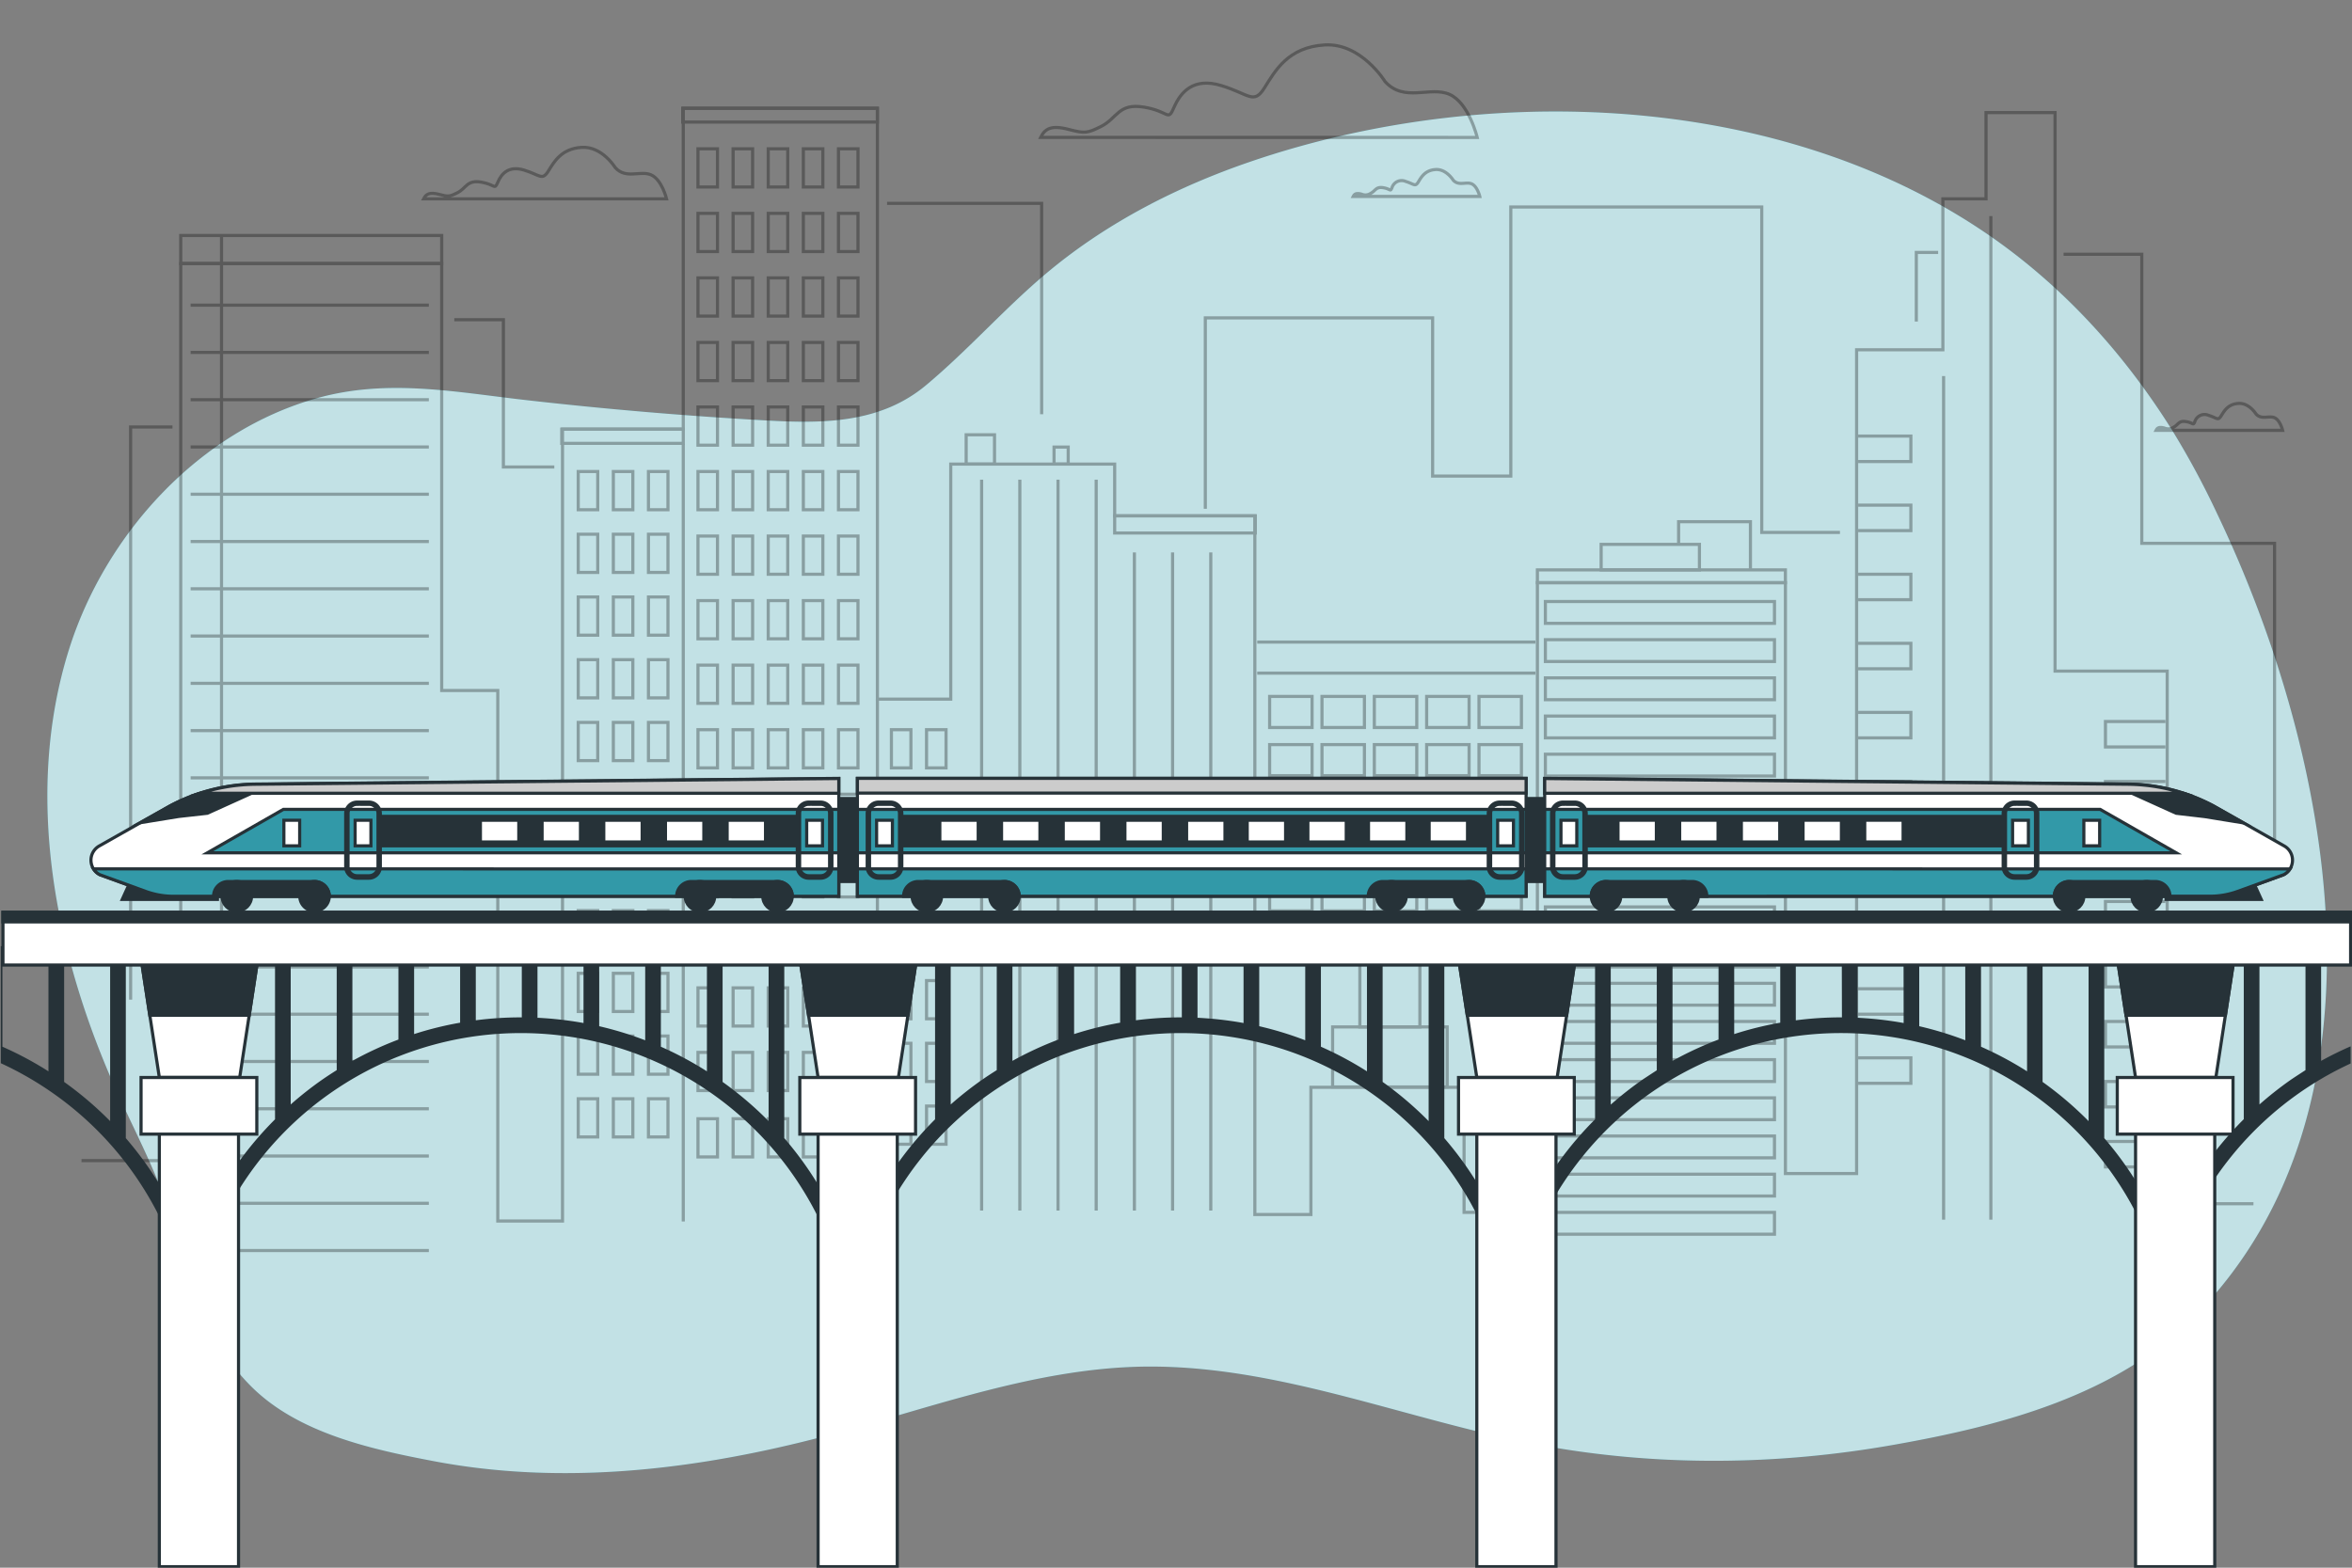 <svg xmlns="http://www.w3.org/2000/svg" viewBox="0 0 750 500"><rect x="0" y="0" width="750" height="500" fill="#808080" stroke="none"/><g id="freepik--background-simple--inject-32"><path d="M692.41,136.84c-13-20.68-29.06-39.37-48.52-54.7-66.9-52.7-167-57.37-245.3-30.53-23.14,7.93-45.23,19.21-64.12,34.88-13.73,11.39-25.49,24.93-39.18,36.37-14.38,12-32.16,12.28-50.22,11.28q-39-2.16-77.81-6.59c-22.54-2.58-43.77-6.8-66.1-.58C63.46,137.5,33.58,170.34,22,207.14c-14.5,46.22-4.58,97.12,15.38,141.26,6.91,15.28,15.21,30.2,18.81,46.64,3.74,17.09,11.29,34.55,24,47.24,14.85,14.77,38,19.93,58.09,23.74,38.87,7.4,78.86,3.31,117-6,36-8.76,72.69-23.9,110.57-24.16,42.5-.28,82.91,17.09,124.68,24.93,37.38,7,76.05,6.65,113.46,0,33.94-6,71-15.62,95.89-41,65.82-67.06,43.57-179.61,7.26-255.64A266.66,266.66,0,0,0,692.41,136.84Z" style="fill:#3299A8"></path><path d="M692.41,136.84c-13-20.68-29.06-39.37-48.52-54.7-66.9-52.7-167-57.37-245.3-30.53-23.14,7.93-45.23,19.21-64.12,34.88-13.73,11.39-25.49,24.93-39.18,36.37-14.38,12-32.16,12.28-50.22,11.28q-39-2.16-77.81-6.59c-22.54-2.58-43.77-6.8-66.1-.58C63.46,137.5,33.58,170.34,22,207.14c-14.5,46.22-4.58,97.12,15.38,141.26,6.91,15.28,15.21,30.2,18.81,46.64,3.74,17.09,11.29,34.55,24,47.24,14.85,14.77,38,19.93,58.09,23.74,38.87,7.4,78.86,3.31,117-6,36-8.76,72.69-23.9,110.57-24.16,42.5-.28,82.91,17.09,124.68,24.93,37.38,7,76.05,6.65,113.46,0,33.94-6,71-15.62,95.89-41,65.82-67.06,43.57-179.61,7.26-255.64A266.66,266.66,0,0,0,692.41,136.84Z" style="fill:#fff;opacity:0.7"></path></g><g id="freepik--Clouds--inject-32"><path d="M441.65,26s-7.55-12.35-19.22-11.67S406.65,22.53,403.22,28s-4.8,2.05-13.72-.69-13,2.06-15.1,6.86-1.37,1.37-9.6,0-8.45,3.54-13.73,6.18c-4.3,2.15-5.22,2.24-10,1-5.93-1.6-7.87-.27-9.24,2.48H471.05s-2.64-11-8.82-13.73S447.82,32.82,441.65,26Z" style="fill:none;stroke:#000;stroke-miterlimit:10;opacity:0.3"></path><path d="M196.19,53.46S192,46.59,185.49,47s-8.78,4.58-10.69,7.64-2.67,1.14-7.64-.38-7.25,1.14-8.4,3.82-.76.76-5.35,0-4.69,2-7.63,3.43c-2.4,1.2-2.91,1.25-5.55.53-3.3-.89-4.38-.15-5.15,1.38h77.47s-1.47-6.11-4.91-7.64S199.62,57.28,196.19,53.46Z" style="fill:none;stroke:#000;stroke-miterlimit:10;opacity:0.3"></path><path d="M719.4,132.05s-2.19-3.58-5.57-3.38-4.57,2.39-5.57,4-1.39.59-4-.2a3.22,3.22,0,0,0-4.37,2c-.6,1.39-.4.4-2.79,0s-2.45,1-4,1.79a3,3,0,0,1-2.89.27c-1.72-.46-2.28-.07-2.68.72h40.35s-.76-3.18-2.55-4S721.19,134,719.4,132.05Z" style="fill:none;stroke:#000;stroke-miterlimit:10;opacity:0.3"></path><path d="M463.39,57.45s-2.19-3.58-5.57-3.38-4.58,2.38-5.57,4-1.4.59-4-.2a3.22,3.22,0,0,0-4.38,2c-.59,1.39-.4.39-2.78,0s-2.45,1-4,1.79a3,3,0,0,1-2.89.27c-1.72-.46-2.28-.07-2.68.72h40.35s-.76-3.18-2.55-4S465.18,59.44,463.39,57.45Z" style="fill:none;stroke:#000;stroke-miterlimit:10;opacity:0.3"></path></g><g id="freepik--Buildings--inject-32"><g style="opacity:0.3"><polyline points="25.99 370.17 57.63 370.17 57.63 84.05 140.85 84.05 140.85 220.23 158.73 220.23 158.73 389.43 179.37 389.43 179.37 136.87 217.88 136.87 217.88 34.53 279.78 34.53 279.78 222.98 303.17 222.98 303.17 148.02 355.44 148.02 355.44 164.52 400.14 164.52 400.14 387.36 418.02 387.36 418.02 346.78 466.86 346.78 466.86 386.67 490.24 386.67 490.24 185.84 569.33 185.84 569.33 374.29 592.03 374.29 592.03 111.56 619.54 111.56 619.54 63.42 633.3 63.42 633.3 35.91 655.31 35.91 655.31 214.04 691.07 214.04 691.07 383.92 718.58 383.92" style="fill:none;stroke:#000;stroke-miterlimit:10"></polyline><rect x="57.63" y="75.11" width="83.22" height="8.94" style="fill:none;stroke:#000;stroke-miterlimit:10"></rect><rect x="179.13" y="136.87" width="38.75" height="4.53" style="fill:none;stroke:#000;stroke-miterlimit:10"></rect><rect x="217.7" y="34.53" width="62.08" height="4.4" style="fill:none;stroke:#000;stroke-miterlimit:10"></rect><rect x="308.09" y="138.67" width="9.04" height="9.34" style="fill:none;stroke:#000;stroke-miterlimit:10"></rect><rect x="336.11" y="142.59" width="4.52" height="5.42" style="fill:none;stroke:#000;stroke-miterlimit:10"></rect><rect x="355.44" y="164.52" width="44.85" height="5.48" style="fill:none;stroke:#000;stroke-miterlimit:10"></rect><rect x="490.24" y="181.76" width="79.08" height="4.09" style="fill:none;stroke:#000;stroke-miterlimit:10"></rect><rect x="510.57" y="173.62" width="31.34" height="8.14" style="fill:none;stroke:#000;stroke-miterlimit:10"></rect><polyline points="535.27 173.92 535.27 166.39 558.17 166.39 558.17 181.46" style="fill:none;stroke:#000;stroke-miterlimit:10"></polyline><polyline points="384.35 162.27 384.35 101.39 456.83 101.39 456.83 151.84 481.76 151.84 481.76 66.02 561.78 66.02 561.78 169.81 586.72 169.81" style="fill:none;stroke:#000;stroke-miterlimit:10"></polyline><polyline points="332.16 132.12 332.16 64.86 282.87 64.86" style="fill:none;stroke:#000;stroke-miterlimit:10"></polyline><polyline points="176.76 148.94 160.52 148.94 160.52 101.97 144.86 101.97" style="fill:none;stroke:#000;stroke-miterlimit:10"></polyline><polyline points="54.99 136.18 41.65 136.18 41.65 318.83" style="fill:none;stroke:#000;stroke-miterlimit:10"></polyline><polyline points="611.07 102.55 611.07 80.51 618.03 80.51" style="fill:none;stroke:#000;stroke-miterlimit:10"></polyline><polyline points="658.04 81.09 682.97 81.09 682.97 173.29 725.3 173.29 725.3 279.98" style="fill:none;stroke:#000;stroke-miterlimit:10"></polyline><rect x="222.57" y="47.46" width="6.22" height="12.18" style="fill:none;stroke:#000;stroke-miterlimit:10"></rect><rect x="233.77" y="47.46" width="6.22" height="12.18" style="fill:none;stroke:#000;stroke-miterlimit:10"></rect><rect x="244.97" y="47.46" width="6.22" height="12.18" style="fill:none;stroke:#000;stroke-miterlimit:10"></rect><rect x="256.17" y="47.46" width="6.22" height="12.18" style="fill:none;stroke:#000;stroke-miterlimit:10"></rect><rect x="267.37" y="47.46" width="6.22" height="12.18" style="fill:none;stroke:#000;stroke-miterlimit:10"></rect><rect x="222.57" y="68.05" width="6.22" height="12.18" style="fill:none;stroke:#000;stroke-miterlimit:10"></rect><rect x="233.77" y="68.05" width="6.22" height="12.18" style="fill:none;stroke:#000;stroke-miterlimit:10"></rect><rect x="244.97" y="68.05" width="6.22" height="12.18" style="fill:none;stroke:#000;stroke-miterlimit:10"></rect><rect x="256.17" y="68.05" width="6.22" height="12.18" style="fill:none;stroke:#000;stroke-miterlimit:10"></rect><rect x="267.37" y="68.05" width="6.22" height="12.18" style="fill:none;stroke:#000;stroke-miterlimit:10"></rect><rect x="222.57" y="88.63" width="6.22" height="12.18" style="fill:none;stroke:#000;stroke-miterlimit:10"></rect><rect x="233.77" y="88.63" width="6.22" height="12.18" style="fill:none;stroke:#000;stroke-miterlimit:10"></rect><rect x="244.97" y="88.63" width="6.22" height="12.18" style="fill:none;stroke:#000;stroke-miterlimit:10"></rect><rect x="256.17" y="88.63" width="6.22" height="12.18" style="fill:none;stroke:#000;stroke-miterlimit:10"></rect><rect x="267.37" y="88.63" width="6.22" height="12.18" style="fill:none;stroke:#000;stroke-miterlimit:10"></rect><rect x="222.57" y="109.22" width="6.22" height="12.18" style="fill:none;stroke:#000;stroke-miterlimit:10"></rect><rect x="233.77" y="109.22" width="6.22" height="12.18" style="fill:none;stroke:#000;stroke-miterlimit:10"></rect><rect x="244.97" y="109.22" width="6.22" height="12.18" style="fill:none;stroke:#000;stroke-miterlimit:10"></rect><rect x="256.17" y="109.22" width="6.22" height="12.18" style="fill:none;stroke:#000;stroke-miterlimit:10"></rect><rect x="267.37" y="109.22" width="6.22" height="12.18" style="fill:none;stroke:#000;stroke-miterlimit:10"></rect><rect x="222.57" y="129.8" width="6.22" height="12.18" style="fill:none;stroke:#000;stroke-miterlimit:10"></rect><rect x="233.77" y="129.8" width="6.22" height="12.18" style="fill:none;stroke:#000;stroke-miterlimit:10"></rect><rect x="244.97" y="129.8" width="6.22" height="12.18" style="fill:none;stroke:#000;stroke-miterlimit:10"></rect><rect x="256.17" y="129.8" width="6.22" height="12.18" style="fill:none;stroke:#000;stroke-miterlimit:10"></rect><rect x="267.37" y="129.8" width="6.22" height="12.18" style="fill:none;stroke:#000;stroke-miterlimit:10"></rect><rect x="222.57" y="150.39" width="6.22" height="12.18" style="fill:none;stroke:#000;stroke-miterlimit:10"></rect><rect x="233.77" y="150.39" width="6.22" height="12.18" style="fill:none;stroke:#000;stroke-miterlimit:10"></rect><rect x="244.97" y="150.39" width="6.22" height="12.18" style="fill:none;stroke:#000;stroke-miterlimit:10"></rect><rect x="256.17" y="150.39" width="6.22" height="12.18" style="fill:none;stroke:#000;stroke-miterlimit:10"></rect><rect x="267.37" y="150.39" width="6.22" height="12.18" style="fill:none;stroke:#000;stroke-miterlimit:10"></rect><rect x="184.38" y="150.39" width="6.22" height="12.18" style="fill:none;stroke:#000;stroke-miterlimit:10"></rect><rect x="195.58" y="150.39" width="6.22" height="12.18" style="fill:none;stroke:#000;stroke-miterlimit:10"></rect><rect x="206.78" y="150.39" width="6.22" height="12.18" style="fill:none;stroke:#000;stroke-miterlimit:10"></rect><rect x="184.38" y="170.39" width="6.22" height="12.18" style="fill:none;stroke:#000;stroke-miterlimit:10"></rect><rect x="195.58" y="170.39" width="6.22" height="12.18" style="fill:none;stroke:#000;stroke-miterlimit:10"></rect><rect x="206.78" y="170.39" width="6.22" height="12.18" style="fill:none;stroke:#000;stroke-miterlimit:10"></rect><rect x="184.38" y="190.4" width="6.22" height="12.18" style="fill:none;stroke:#000;stroke-miterlimit:10"></rect><rect x="195.58" y="190.4" width="6.22" height="12.18" style="fill:none;stroke:#000;stroke-miterlimit:10"></rect><rect x="206.78" y="190.4" width="6.22" height="12.18" style="fill:none;stroke:#000;stroke-miterlimit:10"></rect><rect x="184.38" y="210.4" width="6.22" height="12.18" style="fill:none;stroke:#000;stroke-miterlimit:10"></rect><rect x="195.58" y="210.4" width="6.22" height="12.18" style="fill:none;stroke:#000;stroke-miterlimit:10"></rect><rect x="206.78" y="210.4" width="6.22" height="12.18" style="fill:none;stroke:#000;stroke-miterlimit:10"></rect><rect x="184.38" y="230.41" width="6.22" height="12.18" style="fill:none;stroke:#000;stroke-miterlimit:10"></rect><rect x="195.58" y="230.41" width="6.22" height="12.18" style="fill:none;stroke:#000;stroke-miterlimit:10"></rect><rect x="206.78" y="230.41" width="6.22" height="12.18" style="fill:none;stroke:#000;stroke-miterlimit:10"></rect><rect x="184.38" y="250.41" width="6.22" height="12.18" style="fill:none;stroke:#000;stroke-miterlimit:10"></rect><rect x="195.58" y="250.41" width="6.22" height="12.18" style="fill:none;stroke:#000;stroke-miterlimit:10"></rect><rect x="206.78" y="250.41" width="6.22" height="12.18" style="fill:none;stroke:#000;stroke-miterlimit:10"></rect><rect x="184.38" y="270.42" width="6.22" height="12.18" style="fill:none;stroke:#000;stroke-miterlimit:10"></rect><rect x="195.58" y="270.42" width="6.22" height="12.18" style="fill:none;stroke:#000;stroke-miterlimit:10"></rect><rect x="206.78" y="270.42" width="6.22" height="12.18" style="fill:none;stroke:#000;stroke-miterlimit:10"></rect><rect x="184.38" y="290.42" width="6.22" height="12.18" style="fill:none;stroke:#000;stroke-miterlimit:10"></rect><rect x="195.58" y="290.42" width="6.22" height="12.18" style="fill:none;stroke:#000;stroke-miterlimit:10"></rect><rect x="206.78" y="290.42" width="6.22" height="12.18" style="fill:none;stroke:#000;stroke-miterlimit:10"></rect><rect x="184.38" y="310.43" width="6.22" height="12.18" style="fill:none;stroke:#000;stroke-miterlimit:10"></rect><rect x="195.58" y="310.43" width="6.22" height="12.18" style="fill:none;stroke:#000;stroke-miterlimit:10"></rect><rect x="206.78" y="310.43" width="6.22" height="12.18" style="fill:none;stroke:#000;stroke-miterlimit:10"></rect><rect x="184.38" y="330.43" width="6.22" height="12.18" style="fill:none;stroke:#000;stroke-miterlimit:10"></rect><rect x="195.58" y="330.43" width="6.22" height="12.18" style="fill:none;stroke:#000;stroke-miterlimit:10"></rect><rect x="206.78" y="330.43" width="6.22" height="12.18" style="fill:none;stroke:#000;stroke-miterlimit:10"></rect><rect x="184.38" y="350.44" width="6.22" height="12.18" style="fill:none;stroke:#000;stroke-miterlimit:10"></rect><rect x="195.58" y="350.44" width="6.22" height="12.18" style="fill:none;stroke:#000;stroke-miterlimit:10"></rect><rect x="206.78" y="350.44" width="6.22" height="12.18" style="fill:none;stroke:#000;stroke-miterlimit:10"></rect><rect x="284.25" y="232.73" width="6.22" height="12.18" style="fill:none;stroke:#000;stroke-miterlimit:10"></rect><rect x="295.45" y="232.73" width="6.22" height="12.18" style="fill:none;stroke:#000;stroke-miterlimit:10"></rect><rect x="284.25" y="252.73" width="6.22" height="12.18" style="fill:none;stroke:#000;stroke-miterlimit:10"></rect><rect x="295.45" y="252.73" width="6.22" height="12.18" style="fill:none;stroke:#000;stroke-miterlimit:10"></rect><rect x="284.25" y="272.74" width="6.22" height="12.18" style="fill:none;stroke:#000;stroke-miterlimit:10"></rect><rect x="295.45" y="272.74" width="6.22" height="12.18" style="fill:none;stroke:#000;stroke-miterlimit:10"></rect><rect x="284.25" y="292.74" width="6.22" height="12.18" style="fill:none;stroke:#000;stroke-miterlimit:10"></rect><rect x="295.45" y="292.74" width="6.22" height="12.18" style="fill:none;stroke:#000;stroke-miterlimit:10"></rect><rect x="284.25" y="312.75" width="6.22" height="12.18" style="fill:none;stroke:#000;stroke-miterlimit:10"></rect><rect x="295.45" y="312.75" width="6.22" height="12.18" style="fill:none;stroke:#000;stroke-miterlimit:10"></rect><rect x="284.25" y="332.75" width="6.22" height="12.18" style="fill:none;stroke:#000;stroke-miterlimit:10"></rect><rect x="295.45" y="332.75" width="6.22" height="12.18" style="fill:none;stroke:#000;stroke-miterlimit:10"></rect><rect x="284.25" y="352.76" width="6.22" height="12.18" style="fill:none;stroke:#000;stroke-miterlimit:10"></rect><rect x="295.45" y="352.76" width="6.22" height="12.18" style="fill:none;stroke:#000;stroke-miterlimit:10"></rect><rect x="222.57" y="170.97" width="6.22" height="12.18" style="fill:none;stroke:#000;stroke-miterlimit:10"></rect><rect x="233.77" y="170.97" width="6.22" height="12.18" style="fill:none;stroke:#000;stroke-miterlimit:10"></rect><rect x="244.97" y="170.97" width="6.22" height="12.18" style="fill:none;stroke:#000;stroke-miterlimit:10"></rect><rect x="256.17" y="170.97" width="6.22" height="12.18" style="fill:none;stroke:#000;stroke-miterlimit:10"></rect><rect x="267.37" y="170.97" width="6.22" height="12.18" style="fill:none;stroke:#000;stroke-miterlimit:10"></rect><rect x="222.57" y="191.56" width="6.22" height="12.18" style="fill:none;stroke:#000;stroke-miterlimit:10"></rect><rect x="233.77" y="191.56" width="6.22" height="12.18" style="fill:none;stroke:#000;stroke-miterlimit:10"></rect><rect x="244.97" y="191.56" width="6.22" height="12.18" style="fill:none;stroke:#000;stroke-miterlimit:10"></rect><rect x="256.17" y="191.56" width="6.22" height="12.18" style="fill:none;stroke:#000;stroke-miterlimit:10"></rect><rect x="267.37" y="191.56" width="6.22" height="12.18" style="fill:none;stroke:#000;stroke-miterlimit:10"></rect><rect x="222.57" y="212.14" width="6.22" height="12.18" style="fill:none;stroke:#000;stroke-miterlimit:10"></rect><rect x="233.77" y="212.14" width="6.22" height="12.18" style="fill:none;stroke:#000;stroke-miterlimit:10"></rect><rect x="244.97" y="212.14" width="6.22" height="12.18" style="fill:none;stroke:#000;stroke-miterlimit:10"></rect><rect x="256.17" y="212.14" width="6.22" height="12.18" style="fill:none;stroke:#000;stroke-miterlimit:10"></rect><rect x="267.37" y="212.14" width="6.22" height="12.18" style="fill:none;stroke:#000;stroke-miterlimit:10"></rect><rect x="222.57" y="232.73" width="6.22" height="12.18" style="fill:none;stroke:#000;stroke-miterlimit:10"></rect><rect x="233.77" y="232.73" width="6.22" height="12.18" style="fill:none;stroke:#000;stroke-miterlimit:10"></rect><rect x="244.97" y="232.73" width="6.22" height="12.18" style="fill:none;stroke:#000;stroke-miterlimit:10"></rect><rect x="256.17" y="232.73" width="6.22" height="12.18" style="fill:none;stroke:#000;stroke-miterlimit:10"></rect><rect x="267.37" y="232.73" width="6.22" height="12.18" style="fill:none;stroke:#000;stroke-miterlimit:10"></rect><rect x="222.57" y="253.31" width="6.22" height="12.18" style="fill:none;stroke:#000;stroke-miterlimit:10"></rect><rect x="233.77" y="253.31" width="6.22" height="12.18" style="fill:none;stroke:#000;stroke-miterlimit:10"></rect><rect x="244.97" y="253.31" width="6.22" height="12.18" style="fill:none;stroke:#000;stroke-miterlimit:10"></rect><rect x="256.17" y="253.31" width="6.22" height="12.18" style="fill:none;stroke:#000;stroke-miterlimit:10"></rect><rect x="267.37" y="253.31" width="6.22" height="12.18" style="fill:none;stroke:#000;stroke-miterlimit:10"></rect><rect x="222.57" y="273.9" width="6.22" height="12.18" style="fill:none;stroke:#000;stroke-miterlimit:10"></rect><rect x="233.77" y="273.9" width="6.22" height="12.18" style="fill:none;stroke:#000;stroke-miterlimit:10"></rect><rect x="244.97" y="273.9" width="6.22" height="12.18" style="fill:none;stroke:#000;stroke-miterlimit:10"></rect><rect x="256.17" y="273.9" width="6.22" height="12.18" style="fill:none;stroke:#000;stroke-miterlimit:10"></rect><rect x="267.37" y="273.9" width="6.22" height="12.18" style="fill:none;stroke:#000;stroke-miterlimit:10"></rect><rect x="222.57" y="294.48" width="6.22" height="12.18" style="fill:none;stroke:#000;stroke-miterlimit:10"></rect><rect x="233.77" y="294.48" width="6.22" height="12.18" style="fill:none;stroke:#000;stroke-miterlimit:10"></rect><rect x="244.97" y="294.48" width="6.22" height="12.18" style="fill:none;stroke:#000;stroke-miterlimit:10"></rect><rect x="256.17" y="294.48" width="6.22" height="12.18" style="fill:none;stroke:#000;stroke-miterlimit:10"></rect><rect x="267.37" y="294.48" width="6.22" height="12.18" style="fill:none;stroke:#000;stroke-miterlimit:10"></rect><rect x="222.57" y="315.07" width="6.22" height="12.18" style="fill:none;stroke:#000;stroke-miterlimit:10"></rect><rect x="233.77" y="315.07" width="6.22" height="12.18" style="fill:none;stroke:#000;stroke-miterlimit:10"></rect><rect x="244.97" y="315.07" width="6.22" height="12.18" style="fill:none;stroke:#000;stroke-miterlimit:10"></rect><rect x="256.17" y="315.07" width="6.22" height="12.18" style="fill:none;stroke:#000;stroke-miterlimit:10"></rect><rect x="267.37" y="315.07" width="6.22" height="12.18" style="fill:none;stroke:#000;stroke-miterlimit:10"></rect><rect x="222.57" y="335.65" width="6.22" height="12.18" style="fill:none;stroke:#000;stroke-miterlimit:10"></rect><rect x="233.77" y="335.65" width="6.22" height="12.18" style="fill:none;stroke:#000;stroke-miterlimit:10"></rect><rect x="244.97" y="335.65" width="6.22" height="12.18" style="fill:none;stroke:#000;stroke-miterlimit:10"></rect><rect x="256.17" y="335.65" width="6.22" height="12.18" style="fill:none;stroke:#000;stroke-miterlimit:10"></rect><rect x="267.37" y="335.65" width="6.22" height="12.18" style="fill:none;stroke:#000;stroke-miterlimit:10"></rect><rect x="222.57" y="356.81" width="6.22" height="12.18" style="fill:none;stroke:#000;stroke-miterlimit:10"></rect><rect x="233.77" y="356.81" width="6.22" height="12.18" style="fill:none;stroke:#000;stroke-miterlimit:10"></rect><rect x="244.97" y="356.81" width="6.22" height="12.18" style="fill:none;stroke:#000;stroke-miterlimit:10"></rect><rect x="256.17" y="356.81" width="6.22" height="12.18" style="fill:none;stroke:#000;stroke-miterlimit:10"></rect><rect x="267.37" y="356.81" width="6.22" height="12.18" style="fill:none;stroke:#000;stroke-miterlimit:10"></rect><line x1="217.88" y1="141.4" x2="217.88" y2="389.58" style="fill:none;stroke:#000;stroke-miterlimit:10"></line><line x1="313.02" y1="152.99" x2="313.02" y2="386.1" style="fill:none;stroke:#000;stroke-miterlimit:10"></line><line x1="325.2" y1="152.99" x2="325.2" y2="386.1" style="fill:none;stroke:#000;stroke-miterlimit:10"></line><line x1="337.38" y1="152.99" x2="337.38" y2="386.1" style="fill:none;stroke:#000;stroke-miterlimit:10"></line><line x1="349.55" y1="152.99" x2="349.55" y2="386.1" style="fill:none;stroke:#000;stroke-miterlimit:10"></line><line x1="361.73" y1="176.19" x2="361.73" y2="386.1" style="fill:none;stroke:#000;stroke-miterlimit:10"></line><line x1="373.91" y1="176.19" x2="373.91" y2="386.1" style="fill:none;stroke:#000;stroke-miterlimit:10"></line><line x1="386.09" y1="176.19" x2="386.09" y2="386.1" style="fill:none;stroke:#000;stroke-miterlimit:10"></line><line x1="60.79" y1="97.33" x2="136.75" y2="97.33" style="fill:none;stroke:#000;stroke-miterlimit:10"></line><line x1="60.79" y1="112.4" x2="136.75" y2="112.4" style="fill:none;stroke:#000;stroke-miterlimit:10"></line><line x1="60.79" y1="127.48" x2="136.75" y2="127.48" style="fill:none;stroke:#000;stroke-miterlimit:10"></line><line x1="60.79" y1="142.56" x2="136.75" y2="142.56" style="fill:none;stroke:#000;stroke-miterlimit:10"></line><line x1="60.79" y1="157.63" x2="136.75" y2="157.63" style="fill:none;stroke:#000;stroke-miterlimit:10"></line><line x1="60.79" y1="172.71" x2="136.75" y2="172.71" style="fill:none;stroke:#000;stroke-miterlimit:10"></line><line x1="60.79" y1="187.79" x2="136.75" y2="187.79" style="fill:none;stroke:#000;stroke-miterlimit:10"></line><line x1="60.79" y1="202.86" x2="136.75" y2="202.86" style="fill:none;stroke:#000;stroke-miterlimit:10"></line><line x1="60.79" y1="217.94" x2="136.75" y2="217.94" style="fill:none;stroke:#000;stroke-miterlimit:10"></line><line x1="60.79" y1="233.02" x2="136.75" y2="233.02" style="fill:none;stroke:#000;stroke-miterlimit:10"></line><line x1="60.79" y1="248.09" x2="136.75" y2="248.09" style="fill:none;stroke:#000;stroke-miterlimit:10"></line><line x1="60.79" y1="263.17" x2="136.75" y2="263.17" style="fill:none;stroke:#000;stroke-miterlimit:10"></line><line x1="60.79" y1="278.24" x2="136.75" y2="278.24" style="fill:none;stroke:#000;stroke-miterlimit:10"></line><line x1="60.79" y1="293.32" x2="136.75" y2="293.32" style="fill:none;stroke:#000;stroke-miterlimit:10"></line><line x1="60.79" y1="308.4" x2="136.75" y2="308.4" style="fill:none;stroke:#000;stroke-miterlimit:10"></line><line x1="60.79" y1="323.47" x2="136.75" y2="323.47" style="fill:none;stroke:#000;stroke-miterlimit:10"></line><line x1="60.79" y1="338.55" x2="136.75" y2="338.55" style="fill:none;stroke:#000;stroke-miterlimit:10"></line><line x1="60.79" y1="353.63" x2="136.75" y2="353.63" style="fill:none;stroke:#000;stroke-miterlimit:10"></line><line x1="60.79" y1="368.7" x2="136.75" y2="368.7" style="fill:none;stroke:#000;stroke-miterlimit:10"></line><line x1="60.79" y1="383.78" x2="136.75" y2="383.78" style="fill:none;stroke:#000;stroke-miterlimit:10"></line><line x1="60.79" y1="398.85" x2="136.75" y2="398.85" style="fill:none;stroke:#000;stroke-miterlimit:10"></line><line x1="70.64" y1="74.71" x2="70.64" y2="402.33" style="fill:none;stroke:#000;stroke-miterlimit:10"></line><polyline points="592.51 139.08 609.33 139.08 609.33 147.2 592.51 147.2" style="fill:none;stroke:#000;stroke-miterlimit:10"></polyline><polyline points="690.51 230.12 671.38 230.12 671.38 238.23 690.51 238.23" style="fill:none;stroke:#000;stroke-miterlimit:10"></polyline><polyline points="690.51 249.25 671.38 249.25 671.38 257.37 690.51 257.37" style="fill:none;stroke:#000;stroke-miterlimit:10"></polyline><polyline points="690.51 268.39 671.38 268.39 671.38 276.5 690.51 276.5" style="fill:none;stroke:#000;stroke-miterlimit:10"></polyline><polyline points="690.51 287.52 671.38 287.52 671.38 295.64 690.51 295.64" style="fill:none;stroke:#000;stroke-miterlimit:10"></polyline><polyline points="690.51 306.66 671.38 306.66 671.38 314.77 690.51 314.77" style="fill:none;stroke:#000;stroke-miterlimit:10"></polyline><polyline points="690.51 325.79 671.38 325.79 671.38 333.91 690.51 333.91" style="fill:none;stroke:#000;stroke-miterlimit:10"></polyline><polyline points="690.51 344.93 671.38 344.93 671.38 353.05 690.51 353.05" style="fill:none;stroke:#000;stroke-miterlimit:10"></polyline><polyline points="690.51 364.06 671.38 364.06 671.38 372.18 690.51 372.18" style="fill:none;stroke:#000;stroke-miterlimit:10"></polyline><polyline points="592.51 161.11 609.33 161.11 609.33 169.23 592.51 169.23" style="fill:none;stroke:#000;stroke-miterlimit:10"></polyline><polyline points="592.51 183.15 609.33 183.15 609.33 191.27 592.51 191.27" style="fill:none;stroke:#000;stroke-miterlimit:10"></polyline><polyline points="592.51 205.18 609.33 205.18 609.33 213.3 592.51 213.3" style="fill:none;stroke:#000;stroke-miterlimit:10"></polyline><polyline points="592.51 227.22 609.33 227.22 609.33 235.34 592.51 235.34" style="fill:none;stroke:#000;stroke-miterlimit:10"></polyline><polyline points="592.51 249.25 609.33 249.25 609.33 257.37 592.51 257.37" style="fill:none;stroke:#000;stroke-miterlimit:10"></polyline><polyline points="592.51 271.29 609.33 271.29 609.33 279.4 592.51 279.4" style="fill:none;stroke:#000;stroke-miterlimit:10"></polyline><polyline points="592.51 293.32 609.33 293.32 609.33 301.44 592.51 301.44" style="fill:none;stroke:#000;stroke-miterlimit:10"></polyline><polyline points="592.51 315.36 609.33 315.36 609.33 323.47 592.51 323.47" style="fill:none;stroke:#000;stroke-miterlimit:10"></polyline><polyline points="592.51 337.39 609.33 337.39 609.33 345.51 592.51 345.51" style="fill:none;stroke:#000;stroke-miterlimit:10"></polyline><rect x="492.78" y="191.85" width="73.06" height="6.96" style="fill:none;stroke:#000;stroke-miterlimit:10"></rect><rect x="492.78" y="204.02" width="73.06" height="6.96" style="fill:none;stroke:#000;stroke-miterlimit:10"></rect><rect x="492.78" y="216.2" width="73.06" height="6.96" style="fill:none;stroke:#000;stroke-miterlimit:10"></rect><rect x="492.78" y="228.38" width="73.06" height="6.96" style="fill:none;stroke:#000;stroke-miterlimit:10"></rect><rect x="492.78" y="240.55" width="73.06" height="6.96" style="fill:none;stroke:#000;stroke-miterlimit:10"></rect><rect x="492.78" y="252.73" width="73.06" height="6.96" style="fill:none;stroke:#000;stroke-miterlimit:10"></rect><rect x="492.78" y="264.91" width="73.06" height="6.96" style="fill:none;stroke:#000;stroke-miterlimit:10"></rect><rect x="492.78" y="277.08" width="73.06" height="6.96" style="fill:none;stroke:#000;stroke-miterlimit:10"></rect><rect x="492.78" y="289.26" width="73.06" height="6.96" style="fill:none;stroke:#000;stroke-miterlimit:10"></rect><rect x="492.78" y="301.44" width="73.06" height="6.96" style="fill:none;stroke:#000;stroke-miterlimit:10"></rect><rect x="492.78" y="313.62" width="73.06" height="6.96" style="fill:none;stroke:#000;stroke-miterlimit:10"></rect><rect x="492.78" y="325.79" width="73.06" height="6.96" style="fill:none;stroke:#000;stroke-miterlimit:10"></rect><rect x="492.78" y="337.97" width="73.06" height="6.96" style="fill:none;stroke:#000;stroke-miterlimit:10"></rect><rect x="492.78" y="350.15" width="73.06" height="6.96" style="fill:none;stroke:#000;stroke-miterlimit:10"></rect><rect x="492.78" y="362.32" width="73.06" height="6.96" style="fill:none;stroke:#000;stroke-miterlimit:10"></rect><rect x="492.78" y="374.5" width="73.06" height="6.96" style="fill:none;stroke:#000;stroke-miterlimit:10"></rect><rect x="492.78" y="386.68" width="73.06" height="6.96" style="fill:none;stroke:#000;stroke-miterlimit:10"></rect><line x1="619.77" y1="119.94" x2="619.77" y2="389" style="fill:none;stroke:#000;stroke-miterlimit:10"></line><line x1="634.84" y1="68.92" x2="634.84" y2="389" style="fill:none;stroke:#000;stroke-miterlimit:10"></line><rect x="424.94" y="327.53" width="36.53" height="19.14" style="fill:none;stroke:#000;stroke-miterlimit:10"></rect><rect x="433.63" y="293.9" width="19.14" height="33.63" style="fill:none;stroke:#000;stroke-miterlimit:10"></rect><line x1="279.78" y1="222.98" x2="279.78" y2="389.12" style="fill:none;stroke:#000;stroke-miterlimit:10"></line><line x1="489.61" y1="204.78" x2="400.9" y2="204.78" style="fill:none;stroke:#000;stroke-miterlimit:10"></line><line x1="489.61" y1="214.69" x2="400.9" y2="214.69" style="fill:none;stroke:#000;stroke-miterlimit:10"></line><rect x="404.86" y="222.12" width="13.53" height="9.91" style="fill:none;stroke:#000;stroke-miterlimit:10"></rect><rect x="421.55" y="222.12" width="13.53" height="9.91" style="fill:none;stroke:#000;stroke-miterlimit:10"></rect><rect x="438.24" y="222.12" width="13.53" height="9.91" style="fill:none;stroke:#000;stroke-miterlimit:10"></rect><rect x="454.93" y="222.12" width="13.53" height="9.91" style="fill:none;stroke:#000;stroke-miterlimit:10"></rect><rect x="471.62" y="222.12" width="13.53" height="9.91" style="fill:none;stroke:#000;stroke-miterlimit:10"></rect><rect x="404.86" y="237.48" width="13.53" height="9.91" style="fill:none;stroke:#000;stroke-miterlimit:10"></rect><rect x="421.55" y="237.48" width="13.53" height="9.91" style="fill:none;stroke:#000;stroke-miterlimit:10"></rect><rect x="438.24" y="237.48" width="13.53" height="9.91" style="fill:none;stroke:#000;stroke-miterlimit:10"></rect><rect x="454.93" y="237.48" width="13.53" height="9.91" style="fill:none;stroke:#000;stroke-miterlimit:10"></rect><rect x="471.62" y="237.48" width="13.53" height="9.91" style="fill:none;stroke:#000;stroke-miterlimit:10"></rect><rect x="404.86" y="252.84" width="13.53" height="9.91" style="fill:none;stroke:#000;stroke-miterlimit:10"></rect><rect x="421.55" y="252.84" width="13.53" height="9.91" style="fill:none;stroke:#000;stroke-miterlimit:10"></rect><rect x="438.24" y="252.84" width="13.53" height="9.91" style="fill:none;stroke:#000;stroke-miterlimit:10"></rect><rect x="454.93" y="252.84" width="13.53" height="9.91" style="fill:none;stroke:#000;stroke-miterlimit:10"></rect><rect x="471.62" y="252.84" width="13.53" height="9.91" style="fill:none;stroke:#000;stroke-miterlimit:10"></rect><rect x="404.86" y="280.6" width="13.53" height="9.91" style="fill:none;stroke:#000;stroke-miterlimit:10"></rect><rect x="421.55" y="280.6" width="13.53" height="9.91" style="fill:none;stroke:#000;stroke-miterlimit:10"></rect><rect x="438.24" y="280.6" width="13.53" height="9.91" style="fill:none;stroke:#000;stroke-miterlimit:10"></rect><rect x="454.93" y="280.6" width="13.53" height="9.91" style="fill:none;stroke:#000;stroke-miterlimit:10"></rect><rect x="471.62" y="280.6" width="13.53" height="9.91" style="fill:none;stroke:#000;stroke-miterlimit:10"></rect></g></g><g id="freepik--Train--inject-32"><rect x="267.47" y="254.68" width="5.94" height="26.47" style="fill:#263238;stroke:#263238;stroke-miterlimit:10"></rect><rect x="486.64" y="254.68" width="5.94" height="26.47" style="fill:#263238;stroke:#263238;stroke-miterlimit:10"></rect><polygon points="41.05 282.31 38.98 286.86 69.34 286.86 69.34 285.85 52.4 285.68 41.05 282.31" style="fill:#263238;stroke:#263238;stroke-miterlimit:10"></polygon><path d="M267.47,248.25v37.6H55.33a26,26,0,0,1-8.82-1.55L31.89,279a5.2,5.2,0,0,1-.12-9.25l22.39-12.68a59.38,59.38,0,0,1,27.3-7Z" style="fill:#fff;stroke:#263238;stroke-miterlimit:10"></path><path d="M29.82,277.12A5,5,0,0,0,31.89,279l14.62,5.32a26,26,0,0,0,8.82,1.55H267.47v-8.73Z" style="fill:#3299A8;stroke:#263238;stroke-miterlimit:10"></path><path d="M100.26,281.15H72.8a4.69,4.69,0,0,0-4.7,4.7H105A4.7,4.7,0,0,0,100.26,281.15Z" style="fill:#263238;stroke:#263238;stroke-miterlimit:10"></path><circle cx="75.52" cy="285.85" r="4.7" style="fill:#263238;stroke:#263238;stroke-miterlimit:10"></circle><path d="M105,285.85a4.7,4.7,0,1,0-4.7,4.7A4.7,4.7,0,0,0,105,285.85Z" style="fill:#263238;stroke:#263238;stroke-miterlimit:10"></path><path d="M247.93,281.15H220.47a4.7,4.7,0,0,0-4.7,4.7h36.86A4.69,4.69,0,0,0,247.93,281.15Z" style="fill:#263238;stroke:#263238;stroke-miterlimit:10"></path><circle cx="223.2" cy="285.85" r="4.7" style="fill:#263238;stroke:#263238;stroke-miterlimit:10"></circle><circle cx="247.93" cy="285.85" r="4.7" style="fill:#263238;stroke:#263238;stroke-miterlimit:10"></circle><polygon points="267.47 272 267.47 258.14 90.36 258.14 66.12 272 267.47 272" style="fill:#3299A8;stroke:#263238;stroke-miterlimit:10"></polygon><rect x="120.79" y="260.37" width="133.82" height="9.4" style="fill:#263238;stroke:#263238;stroke-miterlimit:10"></rect><rect x="153.19" y="261.61" width="12.24" height="6.93" style="fill:#fff;stroke:#263238;stroke-miterlimit:10"></rect><rect x="172.86" y="261.61" width="12.24" height="6.93" style="fill:#fff;stroke:#263238;stroke-miterlimit:10"></rect><rect x="192.53" y="261.61" width="12.24" height="6.93" style="fill:#fff;stroke:#263238;stroke-miterlimit:10"></rect><rect x="212.2" y="261.61" width="12.24" height="6.93" style="fill:#fff;stroke:#263238;stroke-miterlimit:10"></rect><rect x="231.87" y="261.61" width="12.24" height="6.93" style="fill:#fff;stroke:#263238;stroke-miterlimit:10"></rect><path d="M66.12,259.38,80.22,253H63.83a58.57,58.57,0,0,0-9.67,4.1L44.7,262.4l12.27-2Z" style="fill:#263238;stroke:#263238;stroke-miterlimit:10"></path><path d="M63.83,253H267.47v-4.7l-186,1.83A59.42,59.42,0,0,0,63.83,253Z" style="fill:#ccc;stroke:#263238;stroke-miterlimit:10"></path><path d="M117.65,280.09h-3.78a3.64,3.64,0,0,1-3.63-3.63v-17a3.64,3.64,0,0,1,3.63-3.64h3.78a3.64,3.64,0,0,1,3.63,3.64v17A3.64,3.64,0,0,1,117.65,280.09Zm-3.78-23.56a2.89,2.89,0,0,0-2.89,2.89v17a2.9,2.9,0,0,0,2.89,2.89h3.78a2.9,2.9,0,0,0,2.89-2.89v-17a2.89,2.89,0,0,0-2.89-2.89Z" style="fill:#fff;stroke:#263238;stroke-miterlimit:10"></path><rect x="113.24" y="261.61" width="5.04" height="8.16" style="fill:#fff;stroke:#263238;stroke-miterlimit:10"></rect><path d="M261.65,280.09h-3.78a3.64,3.64,0,0,1-3.63-3.63v-17a3.64,3.64,0,0,1,3.63-3.64h3.78a3.63,3.63,0,0,1,3.63,3.64v17A3.63,3.63,0,0,1,261.65,280.09Zm-3.78-23.56a2.89,2.89,0,0,0-2.89,2.89v17a2.9,2.9,0,0,0,2.89,2.89h3.78a2.89,2.89,0,0,0,2.89-2.89v-17a2.89,2.89,0,0,0-2.89-2.89Z" style="fill:#fff;stroke:#263238;stroke-miterlimit:10"></path><rect x="257.24" y="261.61" width="5.04" height="8.16" style="fill:#fff;stroke:#263238;stroke-miterlimit:10"></rect><rect x="90.52" y="261.61" width="5.04" height="8.16" style="fill:#fff;stroke:#263238;stroke-miterlimit:10"></rect><polygon points="718.99 282.31 721.06 286.86 690.71 286.86 690.71 285.85 707.64 285.68 718.99 282.31" style="fill:#263238;stroke:#263238;stroke-miterlimit:10"></polygon><path d="M492.57,248.25v37.6H704.71a26.06,26.06,0,0,0,8.83-1.55L728.16,279a5.21,5.21,0,0,0,.12-9.25l-22.39-12.68a59.38,59.38,0,0,0-27.3-7Z" style="fill:#fff;stroke:#263238;stroke-miterlimit:10"></path><path d="M492.57,277.12v8.73H704.72a26,26,0,0,0,8.82-1.55L728.16,279a5.08,5.08,0,0,0,2.07-1.86Z" style="fill:#3299A8;stroke:#263238;stroke-miterlimit:10"></path><path d="M659.79,281.15h27.46a4.7,4.7,0,0,1,4.7,4.7H655.09A4.7,4.7,0,0,1,659.79,281.15Z" style="fill:#263238;stroke:#263238;stroke-miterlimit:10"></path><circle cx="684.53" cy="285.85" r="4.7" style="fill:#263238;stroke:#263238;stroke-miterlimit:10"></circle><circle cx="659.79" cy="285.85" r="4.7" style="fill:#263238;stroke:#263238;stroke-miterlimit:10"></circle><path d="M512.12,281.15h27.45a4.69,4.69,0,0,1,4.7,4.7H507.42A4.69,4.69,0,0,1,512.12,281.15Z" style="fill:#263238;stroke:#263238;stroke-miterlimit:10"></path><circle cx="536.85" cy="285.85" r="4.7" style="fill:#263238;stroke:#263238;stroke-miterlimit:10"></circle><circle cx="512.12" cy="285.85" r="4.7" style="fill:#263238;stroke:#263238;stroke-miterlimit:10"></circle><polygon points="492.57 272 492.57 258.14 669.69 258.14 693.93 272 492.57 272" style="fill:#3299A8;stroke:#263238;stroke-miterlimit:10"></polygon><rect x="505.44" y="260.37" width="133.82" height="9.4" transform="translate(1144.7 530.14) rotate(180)" style="fill:#263238;stroke:#263238;stroke-miterlimit:10"></rect><rect x="594.61" y="261.61" width="12.24" height="6.93" transform="translate(1201.47 530.14) rotate(180)" style="fill:#fff;stroke:#263238;stroke-miterlimit:10"></rect><rect x="574.94" y="261.61" width="12.24" height="6.93" transform="translate(1162.13 530.14) rotate(180)" style="fill:#fff;stroke:#263238;stroke-miterlimit:10"></rect><rect x="555.27" y="261.61" width="12.24" height="6.93" transform="translate(1122.79 530.14) rotate(180)" style="fill:#fff;stroke:#263238;stroke-miterlimit:10"></rect><rect x="535.6" y="261.61" width="12.24" height="6.93" transform="translate(1083.45 530.14) rotate(180)" style="fill:#fff;stroke:#263238;stroke-miterlimit:10"></rect><rect x="515.93" y="261.61" width="12.24" height="6.93" transform="translate(1044.11 530.14) rotate(180)" style="fill:#fff;stroke:#263238;stroke-miterlimit:10"></rect><path d="M693.93,259.38,679.83,253h16.39a58.94,58.94,0,0,1,9.67,4.1l9.45,5.35-12.26-2Z" style="fill:#263238;stroke:#263238;stroke-miterlimit:10"></path><path d="M696.22,253H492.57v-4.7l186,1.83A59.42,59.42,0,0,1,696.22,253Z" style="fill:#ccc;stroke:#263238;stroke-miterlimit:10"></path><path d="M646.18,280.09H642.4a3.64,3.64,0,0,1-3.63-3.63v-17a3.64,3.64,0,0,1,3.63-3.64h3.78a3.64,3.64,0,0,1,3.63,3.64v17A3.64,3.64,0,0,1,646.18,280.09Zm-3.78-23.56a2.89,2.89,0,0,0-2.89,2.89v17a2.9,2.9,0,0,0,2.89,2.89h3.78a2.9,2.9,0,0,0,2.89-2.89v-17a2.89,2.89,0,0,0-2.89-2.89Z" style="fill:#fff;stroke:#263238;stroke-miterlimit:10"></path><rect x="641.77" y="261.61" width="5.04" height="8.16" transform="translate(1288.58 531.38) rotate(180)" style="fill:#fff;stroke:#263238;stroke-miterlimit:10"></rect><path d="M502.17,280.09H498.4a3.64,3.64,0,0,1-3.64-3.63v-17a3.64,3.64,0,0,1,3.64-3.64h3.77a3.64,3.64,0,0,1,3.64,3.64v17A3.64,3.64,0,0,1,502.17,280.09Zm-3.77-23.56a2.89,2.89,0,0,0-2.9,2.89v17a2.9,2.9,0,0,0,2.9,2.89h3.77a2.9,2.9,0,0,0,2.9-2.89v-17a2.89,2.89,0,0,0-2.9-2.89Z" style="fill:#fff;stroke:#263238;stroke-miterlimit:10"></path><rect x="497.77" y="261.61" width="5.04" height="8.16" transform="translate(1000.57 531.38) rotate(180)" style="fill:#fff;stroke:#263238;stroke-miterlimit:10"></rect><rect x="664.49" y="261.61" width="5.04" height="8.16" transform="translate(1334.02 531.38) rotate(180)" style="fill:#fff;stroke:#263238;stroke-miterlimit:10"></rect><rect x="273.41" y="248.25" width="213.23" height="37.6" style="fill:#fff;stroke:#263238;stroke-miterlimit:10"></rect><rect x="273.41" y="277.12" width="213.23" height="8.73" style="fill:#3299A8;stroke:#263238;stroke-miterlimit:10"></rect><rect x="273.41" y="258.15" width="213.23" height="13.85" style="fill:#3299A8;stroke:#263238;stroke-miterlimit:10"></rect><rect x="287.2" y="260.37" width="187.74" height="9.4" style="fill:#263238;stroke:#263238;stroke-miterlimit:10"></rect><rect x="299.69" y="261.61" width="12.24" height="6.93" style="fill:#fff;stroke:#263238;stroke-miterlimit:10"></rect><rect x="319.37" y="261.61" width="12.24" height="6.93" style="fill:#fff;stroke:#263238;stroke-miterlimit:10"></rect><rect x="339.04" y="261.61" width="12.24" height="6.93" style="fill:#fff;stroke:#263238;stroke-miterlimit:10"></rect><rect x="358.71" y="261.61" width="12.24" height="6.93" style="fill:#fff;stroke:#263238;stroke-miterlimit:10"></rect><rect x="378.38" y="261.61" width="12.24" height="6.93" style="fill:#fff;stroke:#263238;stroke-miterlimit:10"></rect><rect x="397.71" y="261.61" width="12.24" height="6.93" style="fill:#fff;stroke:#263238;stroke-miterlimit:10"></rect><rect x="417.05" y="261.61" width="12.24" height="6.93" style="fill:#fff;stroke:#263238;stroke-miterlimit:10"></rect><rect x="436.38" y="261.61" width="12.24" height="6.93" style="fill:#fff;stroke:#263238;stroke-miterlimit:10"></rect><rect x="455.72" y="261.61" width="12.24" height="6.93" style="fill:#fff;stroke:#263238;stroke-miterlimit:10"></rect><path d="M283.94,280.09h-3.78a3.63,3.63,0,0,1-3.63-3.63v-17a3.63,3.63,0,0,1,3.63-3.64h3.78a3.64,3.64,0,0,1,3.63,3.64v17A3.64,3.64,0,0,1,283.94,280.09Zm-3.78-23.56a2.89,2.89,0,0,0-2.89,2.89v17a2.89,2.89,0,0,0,2.89,2.89h3.78a2.9,2.9,0,0,0,2.89-2.89v-17a2.89,2.89,0,0,0-2.89-2.89Z" style="fill:#fff;stroke:#263238;stroke-miterlimit:10"></path><rect x="279.53" y="261.61" width="5.04" height="8.16" style="fill:#fff;stroke:#263238;stroke-miterlimit:10"></rect><path d="M482,280.09H478.2a3.64,3.64,0,0,1-3.63-3.63v-17a3.64,3.64,0,0,1,3.63-3.64H482a3.63,3.63,0,0,1,3.63,3.64v17A3.63,3.63,0,0,1,482,280.09Zm-3.78-23.56a2.89,2.89,0,0,0-2.89,2.89v17a2.9,2.9,0,0,0,2.89,2.89H482a2.89,2.89,0,0,0,2.89-2.89v-17a2.89,2.89,0,0,0-2.89-2.89Z" style="fill:#fff;stroke:#263238;stroke-miterlimit:10"></path><rect x="477.57" y="261.61" width="5.04" height="8.16" style="fill:#fff;stroke:#263238;stroke-miterlimit:10"></rect><path d="M320.29,281.15H292.83a4.69,4.69,0,0,0-4.7,4.7H325A4.7,4.7,0,0,0,320.29,281.15Z" style="fill:#263238;stroke:#263238;stroke-miterlimit:10"></path><circle cx="295.55" cy="285.85" r="4.7" style="fill:#263238;stroke:#263238;stroke-miterlimit:10"></circle><circle cx="320.29" cy="285.85" r="4.7" style="fill:#263238;stroke:#263238;stroke-miterlimit:10"></circle><path d="M468.45,281.15H441a4.69,4.69,0,0,0-4.7,4.7h36.85A4.69,4.69,0,0,0,468.45,281.15Z" style="fill:#263238;stroke:#263238;stroke-miterlimit:10"></path><circle cx="443.72" cy="285.85" r="4.7" style="fill:#263238;stroke:#263238;stroke-miterlimit:10"></circle><circle cx="468.45" cy="285.85" r="4.7" style="fill:#263238;stroke:#263238;stroke-miterlimit:10"></circle><rect x="273.41" y="248.25" width="213.23" height="4.7" style="fill:#ccc;stroke:#263238;stroke-miterlimit:10"></rect></g><g id="freepik--Bridge--inject-32"><path d="M62.58,409.43,67.41,397a105.87,105.87,0,0,1,197.35,0l4.83,12.44V301.79h-207Zm40.22-65.12a112.14,112.14,0,0,0-10.1,7.95V306.79h14.67v34.52C105.83,342.28,104.3,343.27,102.8,344.31Zm24.25-12.75a109.54,109.54,0,0,0-14.68,6.8V306.79h14.68Zm5-24.77h14.67v19.39a108,108,0,0,0-14.67,3.63Zm19.67,18.62V306.79h14.67v17.69h-.3A112.35,112.35,0,0,0,151.72,325.41Zm73.7,16.28a110.21,110.21,0,0,0-14.68-7.85v-27h14.68Zm-19.68-9.9a109.92,109.92,0,0,0-14.67-4.49V306.79h14.67Zm-19.67-5.51a113.5,113.5,0,0,0-14.68-1.67V306.79h14.68Zm44.35,18.79V306.79h14.67v50.78A111.39,111.39,0,0,0,230.42,345.07Zm34.17,39.39A110.5,110.5,0,0,0,250.09,363V306.79h14.5Zm-197-77.67H87.7V357a110.29,110.29,0,0,0-20.12,27.51Z" style="fill:#263238"></path><path d="M.25,301.79V339.1a105.5,105.5,0,0,1,16.29,9.32A105.7,105.7,0,0,1,54.79,397l4.83,12.44V301.79Zm15.2,39.9A110.21,110.21,0,0,0,.77,333.84v-27H15.45Zm19.67,15.88a111.39,111.39,0,0,0-14.67-12.5V306.79H35.12Zm19.5,26.89A110.5,110.5,0,0,0,40.12,363V306.79h14.5Z" style="fill:#263238"></path><path d="M273.05,409.43,277.88,397a105.87,105.87,0,0,1,197.35,0l4.83,12.44V301.79h-207Zm40.22-65.12a113.71,113.71,0,0,0-10.11,7.95V306.79h14.68v34.52C316.3,342.28,314.77,343.27,313.27,344.31Zm24.24-12.75a110,110,0,0,0-14.67,6.8V306.79h14.67Zm5-24.77h14.68v19.39a108.51,108.51,0,0,0-14.68,3.63Zm19.68,18.62V306.79h14.67v17.69h-.31A112.32,112.32,0,0,0,362.19,325.41Zm73.7,16.28a110.21,110.21,0,0,0-14.68-7.85v-27h14.68Zm-19.68-9.9a110.37,110.37,0,0,0-14.67-4.49V306.79h14.67Zm-19.67-5.51a113.9,113.9,0,0,0-14.68-1.67V306.79h14.68Zm44.35,18.79V306.79h14.67v50.78A112,112,0,0,0,440.89,345.07Zm34.17,39.39A110.5,110.5,0,0,0,460.56,363V306.79h14.5Zm-197-77.67h20.11V357a110.5,110.5,0,0,0-20.11,27.51Z" style="fill:#263238"></path><path d="M749.56,333.72c-3.2,1.4-6.34,2.93-9.41,4.64V306.79h9.41v-5h-266V409.43L488.35,397a105.86,105.86,0,0,1,197.34,0l4.67,12v.43l.08-.22.08.22V409l4.67-12a106,106,0,0,1,54.37-57.81ZM508.63,357a110.5,110.5,0,0,0-20.11,27.51V306.79h20.11Zm19.68-15.64c-1.54,1-3.07,2-4.58,3a115,115,0,0,0-10.1,7.95V306.79h14.68ZM548,331.56a109.42,109.42,0,0,0-14.67,6.8V306.79H548Zm19.68-5.38A108.51,108.51,0,0,0,553,329.81v-23h14.68Zm19.67-1.7H587a112.2,112.2,0,0,0-14.36.94V306.79h14.67Zm19.68,1.8a113.9,113.9,0,0,0-14.68-1.67V306.79H607Zm19.67,5.51A110.37,110.37,0,0,0,612,327.3V306.79h14.67Zm19.68,9.9a110.21,110.21,0,0,0-14.68-7.85v-27h14.68ZM666,357.57a112,112,0,0,0-14.67-12.5V306.79H666Zm19.49,26.89A110.45,110.45,0,0,0,671,363V306.79h14.49Zm30-27.51a110.5,110.5,0,0,0-20.11,27.51V306.79h20.11Zm19.68-15.64c-1.55,1-3.08,2-4.58,3a115,115,0,0,0-10.1,7.95V306.79h14.68Z" style="fill:#263238"></path><polygon points="76.43 343.66 50.81 343.66 45.32 307.79 81.92 307.79 76.43 343.66" style="fill:#fff;stroke:#263238;stroke-miterlimit:10"></polygon><polygon points="47.77 323.81 79.47 323.81 81.92 307.79 45.32 307.79 47.77 323.81" style="fill:#263238;stroke:#263238;stroke-miterlimit:10"></polygon><rect x="50.81" y="343.66" width="25.25" height="156.02" style="fill:#fff;stroke:#263238;stroke-miterlimit:10"></rect><rect x="44.98" y="343.66" width="36.91" height="18.06" style="fill:#fff;stroke:#263238;stroke-miterlimit:10"></rect><polygon points="286.48 343.66 260.87 343.66 255.38 307.79 291.97 307.79 286.48 343.66" style="fill:#fff;stroke:#263238;stroke-miterlimit:10"></polygon><polygon points="257.83 323.81 289.52 323.81 291.97 307.79 255.38 307.79 257.83 323.81" style="fill:#263238;stroke:#263238;stroke-miterlimit:10"></polygon><rect x="260.87" y="343.66" width="25.25" height="156.02" style="fill:#fff;stroke:#263238;stroke-miterlimit:10"></rect><rect x="255.04" y="343.66" width="36.91" height="18.06" style="fill:#fff;stroke:#263238;stroke-miterlimit:10"></rect><polygon points="496.54 343.66 470.92 343.66 465.43 307.79 502.03 307.79 496.54 343.66" style="fill:#fff;stroke:#263238;stroke-miterlimit:10"></polygon><polygon points="467.88 323.81 499.57 323.81 502.03 307.79 465.43 307.79 467.88 323.81" style="fill:#263238;stroke:#263238;stroke-miterlimit:10"></polygon><rect x="470.92" y="343.66" width="25.25" height="156.02" style="fill:#fff;stroke:#263238;stroke-miterlimit:10"></rect><rect x="465.09" y="343.66" width="36.91" height="18.06" style="fill:#fff;stroke:#263238;stroke-miterlimit:10"></rect><polygon points="706.59 343.66 680.98 343.66 675.49 307.79 712.08 307.79 706.59 343.66" style="fill:#fff;stroke:#263238;stroke-miterlimit:10"></polygon><polygon points="677.94 323.81 709.63 323.81 712.08 307.79 675.49 307.79 677.94 323.81" style="fill:#263238;stroke:#263238;stroke-miterlimit:10"></polygon><rect x="680.98" y="343.66" width="25.25" height="156.02" style="fill:#fff;stroke:#263238;stroke-miterlimit:10"></rect><rect x="675.15" y="343.66" width="36.91" height="18.06" style="fill:#fff;stroke:#263238;stroke-miterlimit:10"></rect><rect x="0.94" y="290.96" width="748.62" height="16.83" style="fill:#fff;stroke:#263238;stroke-miterlimit:10"></rect><rect x="0.94" y="290.96" width="748.62" height="3.07" style="fill:#263238;stroke:#263238;stroke-miterlimit:10"></rect></g></svg>